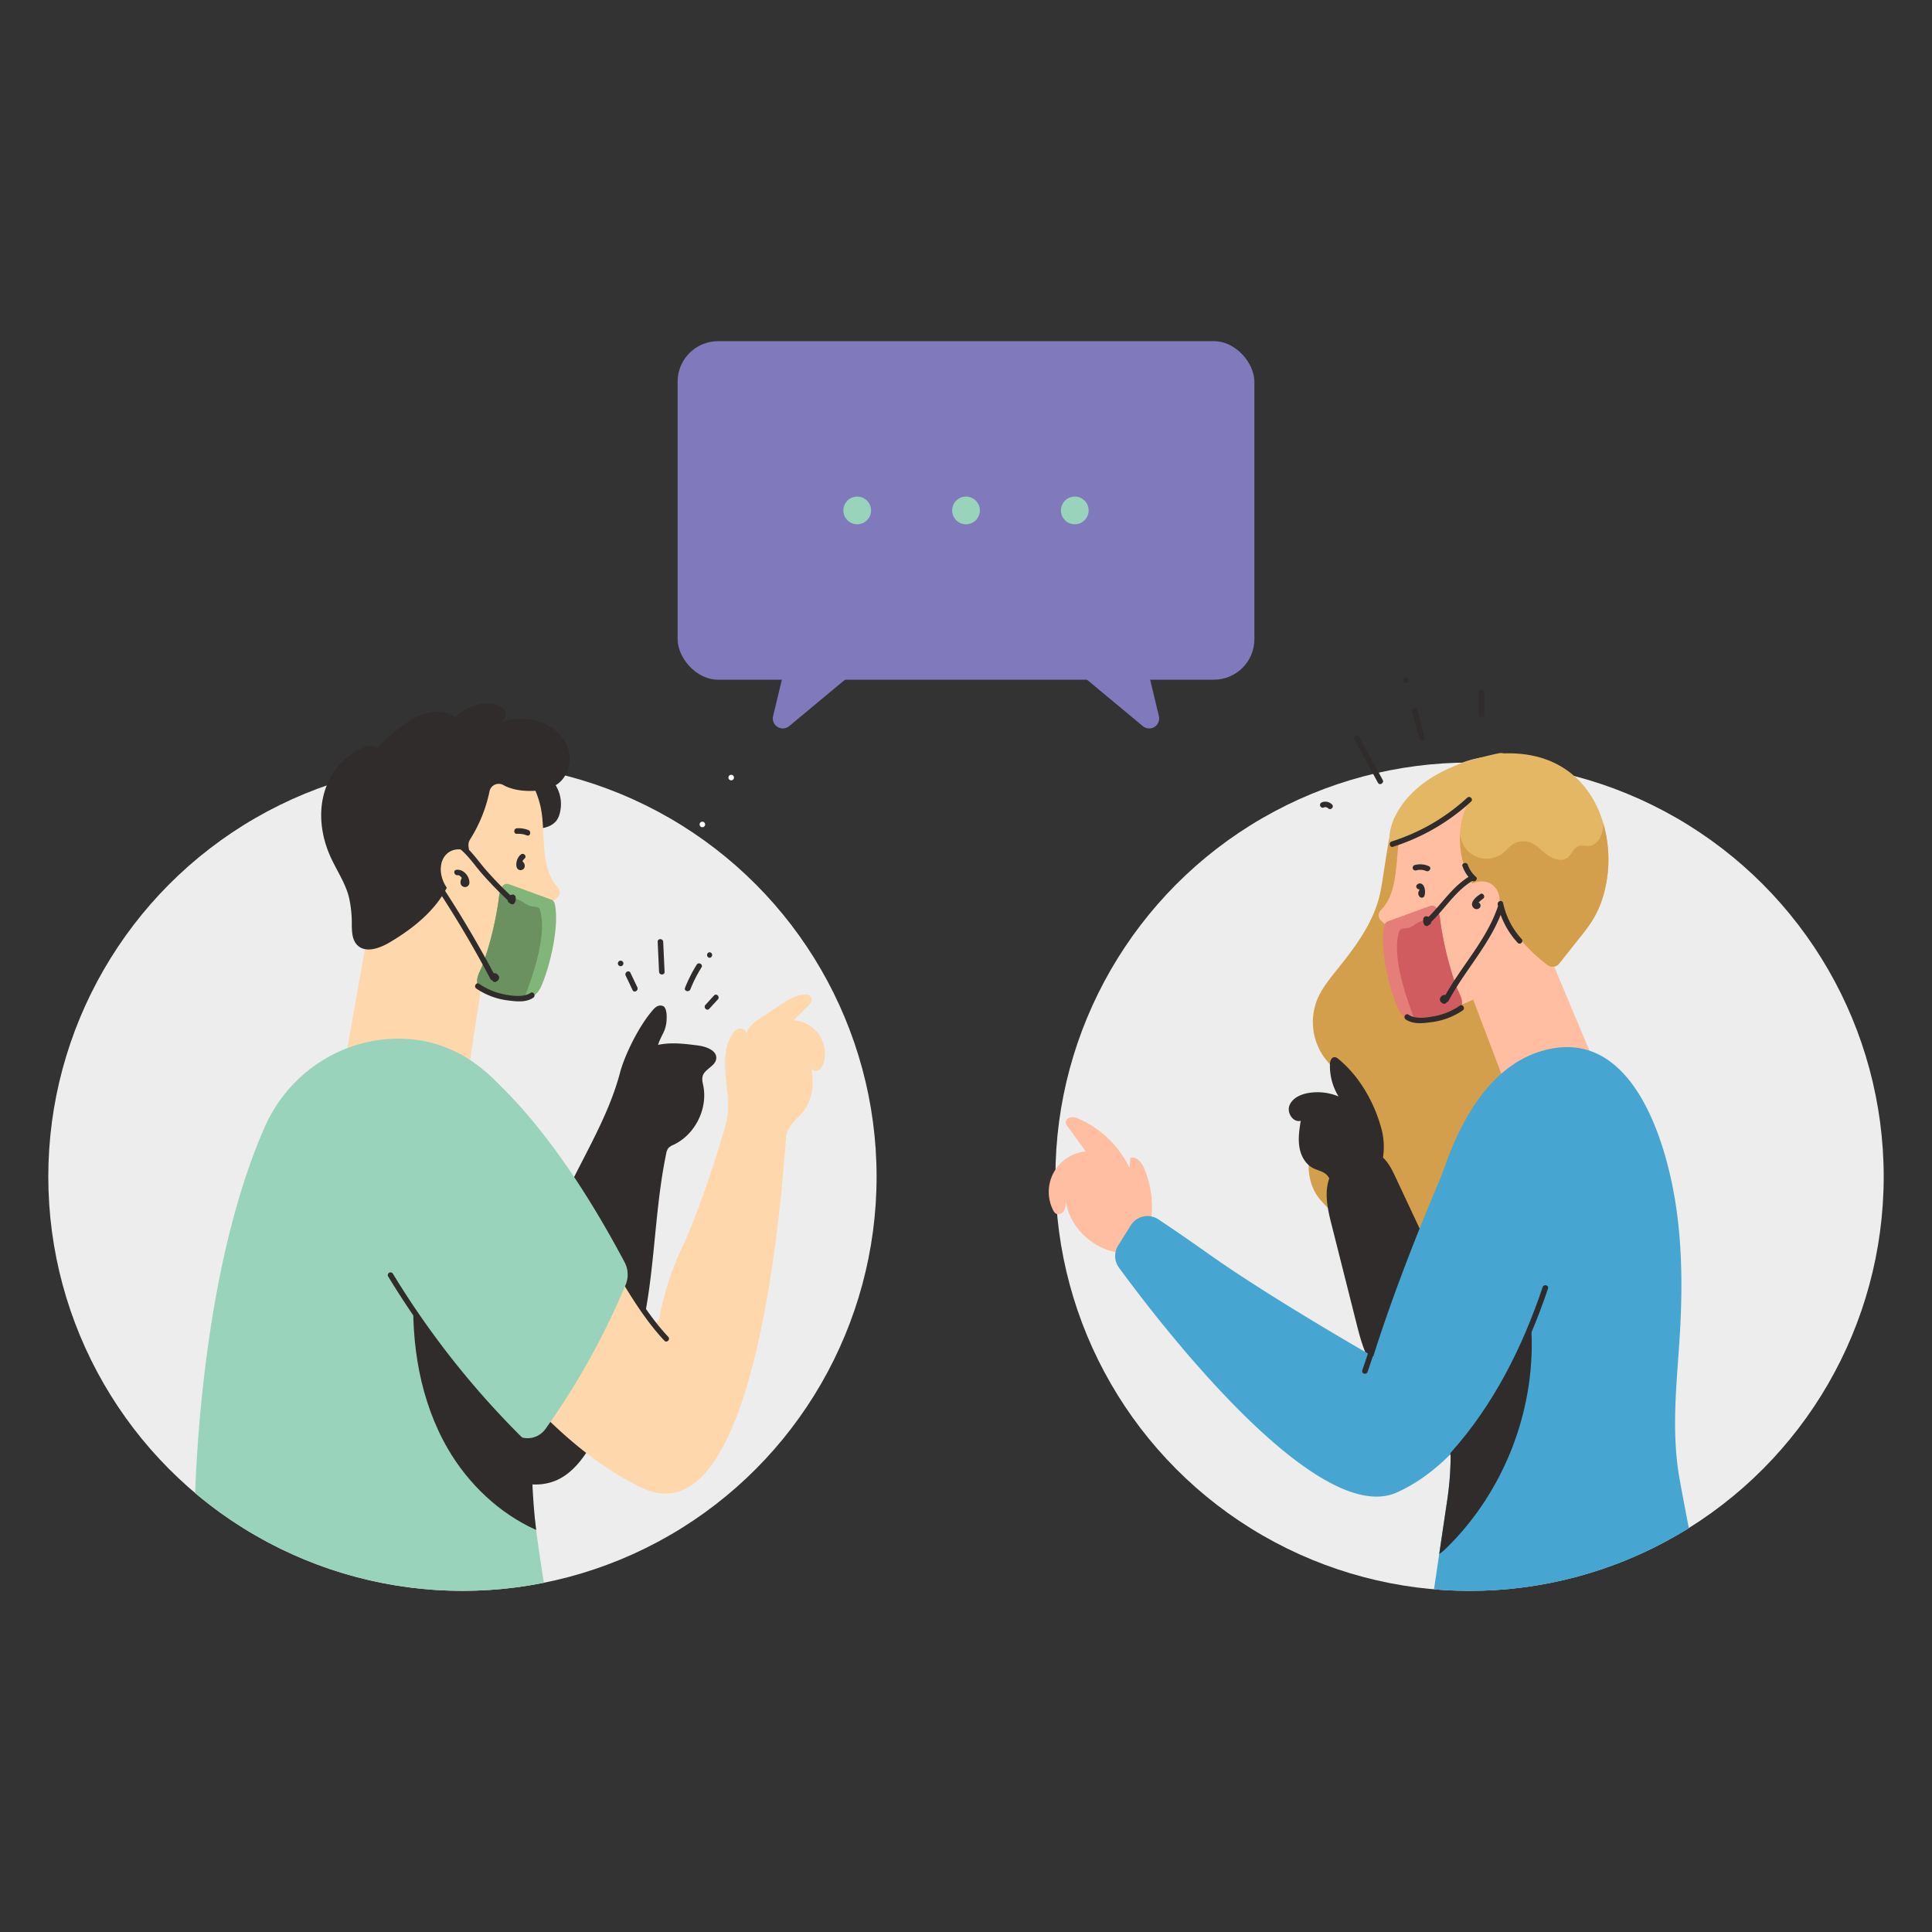 <svg viewBox="0 0 1000 1000" xmlns="http://www.w3.org/2000/svg"><rect x="0" y="0" width="1000" height="1000" fill="#333333" stroke="none"/><g fill="#8079bc"><rect height="175.22" rx="20.96" transform="matrix(-1 0 0 -1 1000 528.4)" width="298.54" x="350.73" y="176.59"/><path d="m592.75 341.08 7.09 29.58a5.16 5.16 0 0 1 -8.32 5.18l-44.67-37.14z"/><path d="m407.25 341.08-7.09 29.58a5.16 5.16 0 0 0 8.32 5.18l44.67-37.14z"/></g><g fill="#9ad3bb"><circle cx="556.31" cy="264.2" r="7.17"/><circle cx="500" cy="264.2" r="7.17"/><circle cx="443.69" cy="264.2" r="7.17"/></g><circle cx="239.36" cy="609.06" fill="#ededed" r="214.36"/><path d="m282.77 666.34c2.87-15.65.6-27 7-41.53 10.09-23.16 24.64-45 31.09-69.38 2.66-10.06 10.41-25.28 17.38-33 1.32-1.48 2.84-2.38 4.73-1.78 2.38.77 2.24 6 1.95 8.5-.56 5.06-2.79 6.8-4.31 11.67 6.84-1.46 13.93-.56 20.87.35 4.29.56 9.89 2.73 9.21 7-.61 3.81-6 5.15-7 8.86-.46 1.59 0 3.29.33 4.91 2.4 12.05-4.26 25.3-15.35 30.58a7.62 7.62 0 0 0 -2.74 1.75 6.59 6.59 0 0 0 -1.12 2.9c-7.62 36.66-5.2 75.5-18.44 110.52-4.48 11.83-10.65 22.93-16.79 34-5 8.94-10.37 18.32-19.27 23.36-12.41 7-30 2.55-37.54-9.55" fill="#2f2c2b"/><path d="m293.86 620.3 42.76 63.21a2.54 2.54 0 0 0 4.61-1 144.56 144.56 0 0 1 11.59-36.23c14.8-31.89 28.47-83.93 28.47-83.93l26.87 3.73s-8.45 235.13-75.41 204.2c-56-25.87-101.75-100.78-101.75-100.78" fill="#ffd7ad"/><path d="m320.3 660.65c7.05 11.68 14.22 23.29 23.58 33.29 1.26 1.35 3.29-.68 2-2-9.2-9.83-16.21-21.25-23.14-32.71a1.43 1.43 0 0 0 -2.47 1.44z" fill="#2f2c2b"/><path d="m277 398.27a18.7 18.7 0 0 1 12.7 22.81 10.45 10.45 0 0 1 -1.63 3.61 9.9 9.9 0 0 1 -4.55 3.2c-5.9 2.22-12.91.36-17.52-3.94s-6.91-10.72-7-17" fill="#2f2c2b"/><path d="m192.44 471.09-16.09 90.76 64.62 1.98 11.76-76.41z" fill="#ffd7ad"/><path d="m280.85 425.21c.93 11.74 0 25.63 7.9 34.16a3.61 3.61 0 0 1 -.29 5.22l-1.8 1.53a5 5 0 0 0 -1.72 4.31c1 9.16 2.26 45-25.35 44.08-20.15-.7-42-11.16-56.67-25.79-26.7-26.66-31.63-74.94-1.49-101.13 27.91-24.24 71.18-3.52 78.45 30.37a56.46 56.46 0 0 1 .97 7.25z" fill="#ffd7ad"/><path d="m293.92 387.13c-2.27-6.65-8.27-11.64-15-13.71a34.93 34.93 0 0 0 -19.05.09 4.68 4.68 0 0 0 1.14-6.06c-1.61-2.46-4.85-3.25-7.79-3.31a24.72 24.72 0 0 0 -17.52 7c-4-2.79-9.34-3.25-14.11-2.13s-9.07 3.68-13.06 6.52a91.82 91.82 0 0 0 -13.53 11.76c-1.86-1.81-4.94-1.23-7.33-.23-10.07 4.19-17.43 13.75-20.13 24.32s-1 22 3.45 31.93c3.09 6.89 7.48 13.23 9.48 20.51a59.31 59.31 0 0 1 1.61 14.81c.06 3.73.2 7.88 2.83 10.54 4.26 4.31 11.55 1.7 16.78-1.39 14.89-8.81 29.42-21.15 33.08-38.06 2.45 1.65 6-.16 7.27-2.84s.88-5.79.48-8.72a5.38 5.38 0 0 1 .78-3.65 75 75 0 0 0 10.06-24.86 4.86 4.86 0 0 1 7.11-3.34c4.19 2.38 9.66 3.18 14.61 3.07 4.62-.1 9.44-.76 13.24-3.4 5.8-3.98 7.86-12.2 5.6-18.85z" fill="#2f2c2b"/><path d="m184.47 485.37v.21a.34.34 0 0 0 0-.21z" fill="#e3b764"/><ellipse cx="239.7" cy="455.47" fill="#ffd7ad" rx="11.04" ry="14.38" transform="matrix(.84 -.54 .54 .84 -207.07 199.93)"/><path d="m236.83 453c1-.17 2 1.05 2.47 1.79a4.59 4.59 0 0 1 .6 1.36 1.26 1.26 0 0 1 .09.6c.77.12 1.25-.13 1.43-.74.86-1.63-1.62-3.08-2.47-1.45s-1 3.7 1 4.46a2.28 2.28 0 0 0 3-2.42c-.07-3.35-3.35-6.93-6.79-6.37-1.82.3-1 3.06.76 2.77z" fill="#2f2c2b"/><path d="m269.52 442.3a7 7 0 0 0 -2.13 3.73c-.24 1.29-.33 3.11.86 4a2.18 2.18 0 0 0 3.27-1.16 2.8 2.8 0 0 0 -1.82-3.35c-1.67-.76-3.13 1.71-1.45 2.47a3.55 3.55 0 0 1 .55.28q1.6.4 1.32-.51c.1-.4 0-.84.11-1.26a4.18 4.18 0 0 1 1.32-2.14c1.36-1.25-.67-3.27-2-2z" fill="#2f2c2b"/><path d="m363.54 428.17a1.43 1.43 0 0 0 0-2.86 1.43 1.43 0 0 0 0 2.86z" fill="#fff"/><path d="m378.47 403.9a1.43 1.43 0 0 0 0-2.86 1.43 1.43 0 0 0 0 2.86z" fill="#fff"/><circle cx="760.64" cy="609.06" fill="#ededed" r="214.36"/><path d="m583.84 648.6c-15.29.52-30-11.75-32.19-26.9a9.41 9.41 0 0 1 -.92 5c-.91 1.48-3 2.35-4.43 1.31a4.12 4.12 0 0 1 -1.15-1.52 21 21 0 0 1 16.85-30.49l-9.37-12.84a4.24 4.24 0 0 1 -1-1.89c-.21-1.47 1.18-2.78 2.65-3a7.8 7.8 0 0 1 4.28.91 52.87 52.87 0 0 1 26.07 25.27l.41-5.11c3.23-1.05 6 2.5 7.3 5.64a52 52 0 0 1 2.66 31.02" fill="#ffbea2"/><path d="m721.76 423.3c-3.14 8.39-5.49 30-7.34 38.74-3.16 15-12.64 27.72-22.21 39.65-4.09 5.09-8.3 10.23-10.67 16.31a31.34 31.34 0 0 0 4 29.45c3.94 5.31 10 10.69 8.44 17.12a17.12 17.12 0 0 1 -3 5.64c-5.2 7.36-10.16 15.12-12.43 23.85s-1.52 18.65 3.93 25.82c2.88 3.78 7 6.79 8.61 11.25a47.62 47.62 0 0 1 1.38 6.84c2.26 11.2 13.05 19.54 24.41 20.75s22.79-3.85 31.09-11.71 13.77-18.27 17.68-29c5.23-14.35 7.91-29.49 10.12-44.61q1.42-9.71 2.61-19.46c.94-7.77 1.78-15.62 4.22-23 3.63-11.09 10.62-20.75 15.31-31.44s6.83-23.68.74-33.63" fill="#d39f4c"/><path d="m715 584.13c-3.84-14-11.64-27.48-22.66-36.34a2.71 2.71 0 0 0 -1.21-.57c-2-.33-2.71 1.94-2.76 3.7a30.25 30.25 0 0 0 4.47 16.62 28.07 28.07 0 0 0 -15.76-1.78c-4 .7-8.23 2.67-9.68 6.47s2 9 5.85 7.88c-.7 4.47-1.41 9-.7 13.51s3.06 8.92 7.09 11c2.44 1.26 5.46 1.66 7.29 3.72.91 1 1.43 2.38 2.46 3.28 1.75 1.53 4.36 1.32 6.66 1 6.55-.84 14.27-2.51 16.78-8.62.61-1.51.85-3.2 1.77-4.55.53-.78-.46 5 0 4.19s.71-1.45 1.13-3.95a36.16 36.16 0 0 0 -.73-15.56z" fill="#2f2c2b"/><path d="m688.34 609.06c-3.2 8-1.14 17 1 25.3l12.86 51c2.64 10.45 5.77 21.69 14.27 28.3a25 25 0 0 0 22 4.17 25.43 25.43 0 0 0 16.4-15.34c4.65-12.53-1.13-26.29-6.81-38.39l-13.56-28.84-12.07-25.72c-1.95-4.15-4-8.46-7.66-11.25s-9.32-3.48-12.6-.28" fill="#2f2c2b"/><path d="m797.92 484.79 31.02 73.89-47.12 9.54-28.12-74.02z" fill="#ffbea2"/><path d="m723.8 437.36c-1.36 11.69-.92 25.61-9.15 33.85a3.61 3.61 0 0 0 .1 5.22l1.74 1.6a4.92 4.92 0 0 1 1.56 4.37c-1.36 9.11-4.42 40.36 23.21 40.42 19.25 0 35.93-14.13 50.09-25.43 12.18-9.73 23.23-22.76 28.73-37.51 9.47-25.4-3.06-54.74-28.39-65-27.69-11.25-59.44 6.78-66.69 35.27a54.62 54.62 0 0 0 -1.2 7.21z" fill="#ffbea2"/><path d="m719.74 437.51q14.93-7.12 29.1-15.67c12.18-7.35 24.52-16.2 29.94-29.36a2.6 2.6 0 0 0 .27-1.56c-.33-1.28-2.13-1.3-3.42-1-10.14 2.16-20.25 4.92-29.47 9.65s-17.58 11.59-22.76 20.57c-3 5.25-4.95 11.37-4.11 17.37" fill="#e3b764"/><path d="m760.92 413.31c-8.67 15.56-6.4 36.5 5.42 49.83a5 5 0 0 1 1.41 2.3c.15.84-.17 1.71 0 2.55.42 2 3 2.38 5 3 4.78 1.42 7.65 6.11 10.5 10.2a78.78 78.78 0 0 0 17.94 18.41 4.2 4.2 0 0 0 5.77-.79l11.11-14a93.14 93.14 0 0 0 5.93-8.05 51.89 51.89 0 0 0 4.93-10.27c10.68-29.86-1.56-77.78-49.8-76.55-5.14.13 0 0-3.93 3.59" fill="#e3b764"/><path d="m824 476.74a51.89 51.89 0 0 0 4.93-10.27 67.13 67.13 0 0 0 1-40.06 20.59 20.59 0 0 1 -1.51 6.75c-1.08 2.33-3.15 4.37-5.71 4.68-2 .24-4.08-.55-5.92.2-2.42 1-3.2 4-5.22 5.71-3 2.47-7.58 1-10.69-1.27s-5.76-5.46-9.46-6.62a10.1 10.1 0 0 0 -8.34 1.14c-1.93 1.25-3.37 3.13-5.18 4.55a13.64 13.64 0 0 1 -21.15-15.68l-.41.6c-2.22 12.89 1.3 26.85 10 36.67a5 5 0 0 1 1.41 2.3c.15.84-.17 1.71 0 2.55.42 2 3 2.38 5 3 4.78 1.42 7.65 6.11 10.5 10.2a78.78 78.78 0 0 0 17.94 18.41 4.2 4.2 0 0 0 5.77-.79l11.11-14a93.14 93.14 0 0 0 5.93-8.07z" fill="#d39f4c"/><ellipse cx="763.81" cy="469.11" fill="#ffbea2" rx="14.38" ry="11.04" transform="matrix(.568 -.823 .823 .568 -55.92 831.76)"/><g fill="#2f2c2b"><path d="m766.11 462.85c-1.91 1.19-5.6 4.24-3.66 6.75a2.22 2.22 0 0 0 3.42.3 1.72 1.72 0 0 0 .25-2 2 2 0 0 0 -.61-.62c-.14-.08-.88-.44-.53-.16-1.41-1.16-3.45.85-2 2a3.36 3.36 0 0 0 .6.41l.34.15c.44.17.31 0-.37-.57l.14-1.1.3-.3h.76c-.15 0-.14.12 0 .3a.89.89 0 0 1 .2-.37 5.26 5.26 0 0 1 .71-.78 10 10 0 0 1 1.88-1.61c1.56-1 .12-3.45-1.45-2.47z"/><path d="m735.47 459.88.15-.14-.63.37h-.14l-.64-.37c.75.61.53 2.27.31 3.08l2.11-.85a.58.58 0 0 1 .2.7c1.36-1.24-.67-3.26-2-2a2.42 2.42 0 0 0 .38 3.79 1.45 1.45 0 0 0 2.11-.86 7.25 7.25 0 0 0 -.26-4.71c-.62-1.48-2.28-2.26-3.59-1s.68 3.28 2 2z"/><path d="m733 450.52a7.67 7.67 0 0 1 5.15.31c1.67.74 3.13-1.73 1.45-2.47a10.68 10.68 0 0 0 -7.36-.6 1.43 1.43 0 0 0 .76 2.76z"/><path d="m267.56 431.59a12 12 0 0 1 5.16.81c1.72.67 2.46-2.1.76-2.76a13.89 13.89 0 0 0 -5.92-.92c-1.83.11-1.84 3 0 2.87z"/></g><path d="m258.44 561.52c-18.46-19.67-38.68-24.84-56.57-23.78-28.48 1.7-53.44 19.61-64.91 45.73-28.65 65.21-34.67 154.17-35.96 189.34a214.82 214.82 0 0 0 180.51 46.45c-4-25.09-7.83-53.74-7.45-68.58.14-4.43 32.28-138.14-15.62-189.16z" fill="#9ad3bb"/><path d="m277.53 791.91c-2.17-16.38-2.56-37.94-2.32-47.5 0-1.34 1.86-8.17 4.64-27.22q-4.55-12-10-23.7l-55.72-26.82c-1.48 28.7 3.25 58.29 17.64 83.16 10.53 18.17 26.7 33.57 45.76 42.08z" fill="#2f2c2b"/><path d="m866.93 620.76c-5.54-33.32-23.38-89.46-68.14-77-27.36 7.65-42.5 35.82-51.23 60.73-11.35 32.37-14.73 66.83-4.14 100a159.63 159.63 0 0 1 5.66 72l-6.85 46.16q9.1.78 18.41.78a213.37 213.37 0 0 0 113.52-32.49c-2.75-13.91-5-26.22-5.42-29.06-3.88-26.41-.14-51.26 1.08-77.48.99-21.24.6-42.65-2.89-63.64z" fill="#46a6d1"/><path d="m792.33 684.13-44.71 36.46a160.86 160.86 0 0 1 1.46 55.88l-4.14 27.87a18.94 18.94 0 0 0 2.93-2.32c31.28-30.1 48.13-74.63 44.46-117.89z" fill="#2f2c2b"/><path d="m287.11 467.73a3 3 0 0 0 -1.9-2.14c-4.28-1.57-16.91-6.2-21.53-7.85s-5.17 5.13-5.62 8.14a170.41 170.41 0 0 1 -8.27 33.56c-1 2.76-2.89 5.4-2.86 8.43 0 3.32 3.06 5.45 5.8 6.66 7.84 3.43 22.46 6.47 27.13-3.45 4.45-9.46 9.95-31.76 7.25-43.35z" fill="#82b579"/><path d="m279.41 470.86c-.69-2.1-3.85-1.27-5.72-2.15-1.57-.75-2.92-1.89-4.48-2.65-1.76-.85-3.7-1.23-5.51-1.94a7.36 7.36 0 0 1 -4.35-3.66l-.26.08a29.38 29.38 0 0 0 -1 5.34 170.41 170.41 0 0 1 -8.27 33.56c-1 2.76-2.89 5.4-2.86 8.43 0 3.32 3.06 5.45 5.8 6.66 4.82 2.11 12.21 4.07 18.27 3 2.84-7.64 12.89-32.84 8.38-46.67z" fill="#6b9160"/><g fill="#2f2c2b"><path d="m246.56 511.69a37 37 0 0 0 16.27 6.12c4.39.55 9.37 1.2 13.2-1.4 1.52-1 .09-3.52-1.45-2.48-3.7 2.52-10.21 1.47-14.37.59a34.37 34.37 0 0 1 -12.2-5.31c-1.54-1-3 1.45-1.45 2.48z"/><path d="m237.52 438.94c4.73 3.69 8.12 8.9 12.06 13.39 4.26 4.85 8.77 9.46 13.47 13.88a1.44 1.44 0 0 0 2 0l.79-.37-1.84-1.38-.21 1.82 2.1-.86-.94-.6c-1.55-1-3 1.47-1.44 2.47l.93.61a1.46 1.46 0 0 0 2.11-.86 3.78 3.78 0 0 0 .32-2.58 1.46 1.46 0 0 0 -1.81-1.38 2.79 2.79 0 0 0 -2.05 1.11h2c-4.69-4.43-9.2-9-13.46-13.89-3.94-4.49-7.33-9.69-12.07-13.39-1.43-1.12-3.48.89-2 2z"/><path d="m225.83 459.39q15.19 23 28.07 47.43a1.44 1.44 0 0 0 2.61-.35l-1.12-.81c-1.62.87-.18 3.35 1.45 2.47 4.24-2.28-1.64-7.22-3.09-2.42l2.62-.34q-12.87-24.37-28.06-47.43c-1-1.53-3.5-.1-2.48 1.45z"/></g><path d="m716.53 479a3 3 0 0 1 1.9-2.13c4.28-1.57 16.91-6.2 21.53-7.85s5.18 5.13 5.62 8.14a170.61 170.61 0 0 0 8.28 33.56c1 2.75 2.88 5.39 2.85 8.43 0 3.32-3.05 5.45-5.8 6.65-7.84 3.44-22.46 6.48-27.13-3.44-4.45-9.48-9.95-31.77-7.25-43.36z" fill="#e57d79"/><path d="m724.23 482.13c.69-2.1 3.85-1.27 5.72-2.16 1.57-.74 2.92-1.88 4.49-2.64 1.75-.85 3.69-1.23 5.5-1.94a7.36 7.36 0 0 0 4.35-3.66l.26.08a29.38 29.38 0 0 1 1 5.34 170.61 170.61 0 0 0 8.28 33.56c1 2.75 2.88 5.39 2.85 8.43 0 3.32-3.05 5.45-5.8 6.65-4.82 2.12-12.21 4.08-18.27 3-2.84-7.63-12.89-32.79-8.38-46.66z" fill="#d05c60"/><g fill="#2f2c2b"><path d="m755.64 520.48a34.07 34.07 0 0 1 -12.21 5.31c-4.29.86-10.57 2-14.37-.59-1.53-1-3 1.44-1.45 2.47 3.84 2.61 8.81 2 13.2 1.41a36.86 36.86 0 0 0 16.27-6.08c1.53-1 .09-3.5-1.44-2.47z"/><path d="m760.88 453.41c-9.15 5.36-14.8 14.82-22.31 22h2a2.81 2.81 0 0 0 -2.05-1.1 1.46 1.46 0 0 0 -1.81 1.38 3.84 3.84 0 0 0 .32 2.58 1.46 1.46 0 0 0 2.11.85l.93-.6c1.55-1 .11-3.48-1.44-2.48l-.94.61 2.11.86-.22-1.82-1.82 1.38.79.37a1.45 1.45 0 0 0 2 0c7.31-7 12.83-16.38 21.74-21.6a1.43 1.43 0 0 0 -1.45-2.47z"/><path d="m775.19 469.55c-6.13 17.68-19.2 30.85-27.92 47.09l2.62.34c-1.44-4.78-7.36.13-3.09 2.42 1.63.87 3.08-1.6 1.45-2.47l-1.12.81a1.44 1.44 0 0 0 2.61.34c8.85-16.46 22-29.82 28.21-47.77.61-1.74-2.16-2.49-2.76-.76z"/><path d="m721.05 438.27a107.69 107.69 0 0 0 40.37-23.36c1.36-1.25-.67-3.27-2-2a104.3 104.3 0 0 1 -39.11 22.63c-1.75.56-1 3.32.76 2.76z"/><path d="m757 448.39a18.23 18.23 0 0 0 4.91 7.42c1.37 1.23 3.4-.79 2-2a15 15 0 0 1 -4.17-6.15c-.62-1.72-3.39-1-2.77.76z"/><path d="m775.19 468.13a42.77 42.77 0 0 0 10.37 19.87c1.25 1.36 3.28-.67 2-2a39.79 39.79 0 0 1 -9.56-18.63c-.4-1.8-3.16-1-2.76.76z"/></g><path d="m760.68 575.93s-30 63.37-49.91 126.21c0 0-52.27-29.86-84-52.27-13.36-9.43-21.87-15.22-27.24-18.76a10.16 10.16 0 0 0 -14.22 3.09l-6.57 10.51a10.16 10.16 0 0 0 .41 11.38c19.19 26.27 102.1 135.23 143.94 116.37 63.5-28.63 91.44-147.23 90.36-163.4s-52.77-33.13-52.77-33.13z" fill="#46a6d1"/><path d="m753.05 753.77c22.33-24.86 37.62-55.3 48.19-86.81.58-1.75-2.18-2.5-2.77-.76-10.4 31-25.46 61.07-47.44 85.54-1.23 1.37.79 3.4 2 2z" fill="#2f2c2b"/><path d="m238.53 545.81s37.58 18.66 84.75 107.49a13.67 13.67 0 0 1 .59 11.6 383.86 383.86 0 0 1 -41.55 74.75 11.39 11.39 0 0 1 -17.6 1.13c-19.68-21.17-63.9-70.65-68.24-92.54-5.6-28.24-9.24-115.96 42.05-102.43z" fill="#9ad3bb"/><path d="m200.91 660.7a447.71 447.71 0 0 0 70.33 88.3c1.32 1.28 3.35-.74 2-2a444.9 444.9 0 0 1 -69.88-87.74 1.43 1.43 0 0 0 -2.47 1.44z" fill="#2f2c2b"/><path d="m375 583.89c2.91-7.58 1.76-16 .87-24.09s-1.33-16.75 2.7-23.79c.9-1.58 2.16-3.13 3.92-3.56s4 .91 3.77 2.71c1.06-3.87 4.65-6.42 8-8.64l9.21-6.11c3.92-2.59 8.06-5.27 12.74-5.58 1.39-.09 3 .18 3.68 1.42.82 1.56-.54 3.34-1.79 4.58l-7.37 7.29a17.2 17.2 0 0 1 15.65 21.72c-.47 1.7-1.32 3.46-2.92 4.17s-4-.33-3.88-2.08c2 7.59 1.36 16.17-3.22 22.53-2.51 3.49-6.11 6.18-8.18 9.95-3.77 6.84-1.79 15.8-5.74 22.53" fill="#ffd7ad"/><g fill="#2f2c2b"><path d="m323.84 504.94 3.58 7.54c.79 1.67 3.26.22 2.47-1.44l-3.58-7.54c-.79-1.67-3.26-.22-2.47 1.44z"/><path d="m321.24 500.1a1.43 1.43 0 0 0 0-2.86 1.43 1.43 0 0 0 0 2.86z"/><path d="m340.41 487.47.72 15.55c.08 1.83 2.95 1.84 2.86 0l-.72-15.55c-.08-1.84-2.95-1.85-2.86 0z"/><path d="m360.62 499.3a74.12 74.12 0 0 0 -6.05 12c-.68 1.72 2.09 2.46 2.76.77a70.55 70.55 0 0 1 5.76-11.33c1-1.56-1.5-3-2.47-1.44z"/><path d="m367.29 495.75a1.44 1.44 0 0 0 0-2.87 1.44 1.44 0 0 0 0 2.87z"/><path d="m367.12 522.14 4.46-4.88c1.24-1.36-.78-3.39-2-2l-4.46 4.89c-1.24 1.35.78 3.39 2 2z"/><path d="m707.88 710.05 4.38-13.05c.59-1.75-2.17-2.5-2.76-.76l-4.39 13.06c-.59 1.75 2.18 2.5 2.77.76z"/><path d="m701.05 382.76 12.17 22.39c.88 1.62 3.35.17 2.47-1.45l-12.16-22.38c-.88-1.62-3.36-.18-2.48 1.44z"/><path d="m730.87 368.37 3.79 14a1.43 1.43 0 0 0 2.76-.76l-3.79-14a1.43 1.43 0 0 0 -2.76.76z"/><path d="m727.57 353.56a1.43 1.43 0 0 0 0-2.86 1.43 1.43 0 0 0 0 2.86z"/><path d="m765.34 358.66v11.2a1.43 1.43 0 0 0 2.86 0v-11.2a1.43 1.43 0 0 0 -2.86 0z"/><path d="m685.07 418a2.05 2.05 0 0 1 2.36.37c1.31 1.29 3.34-.73 2-2a4.85 4.85 0 0 0 -5.14-1.11 1.48 1.48 0 0 0 -1 1.77 1.45 1.45 0 0 0 1.76 1z"/></g></svg>